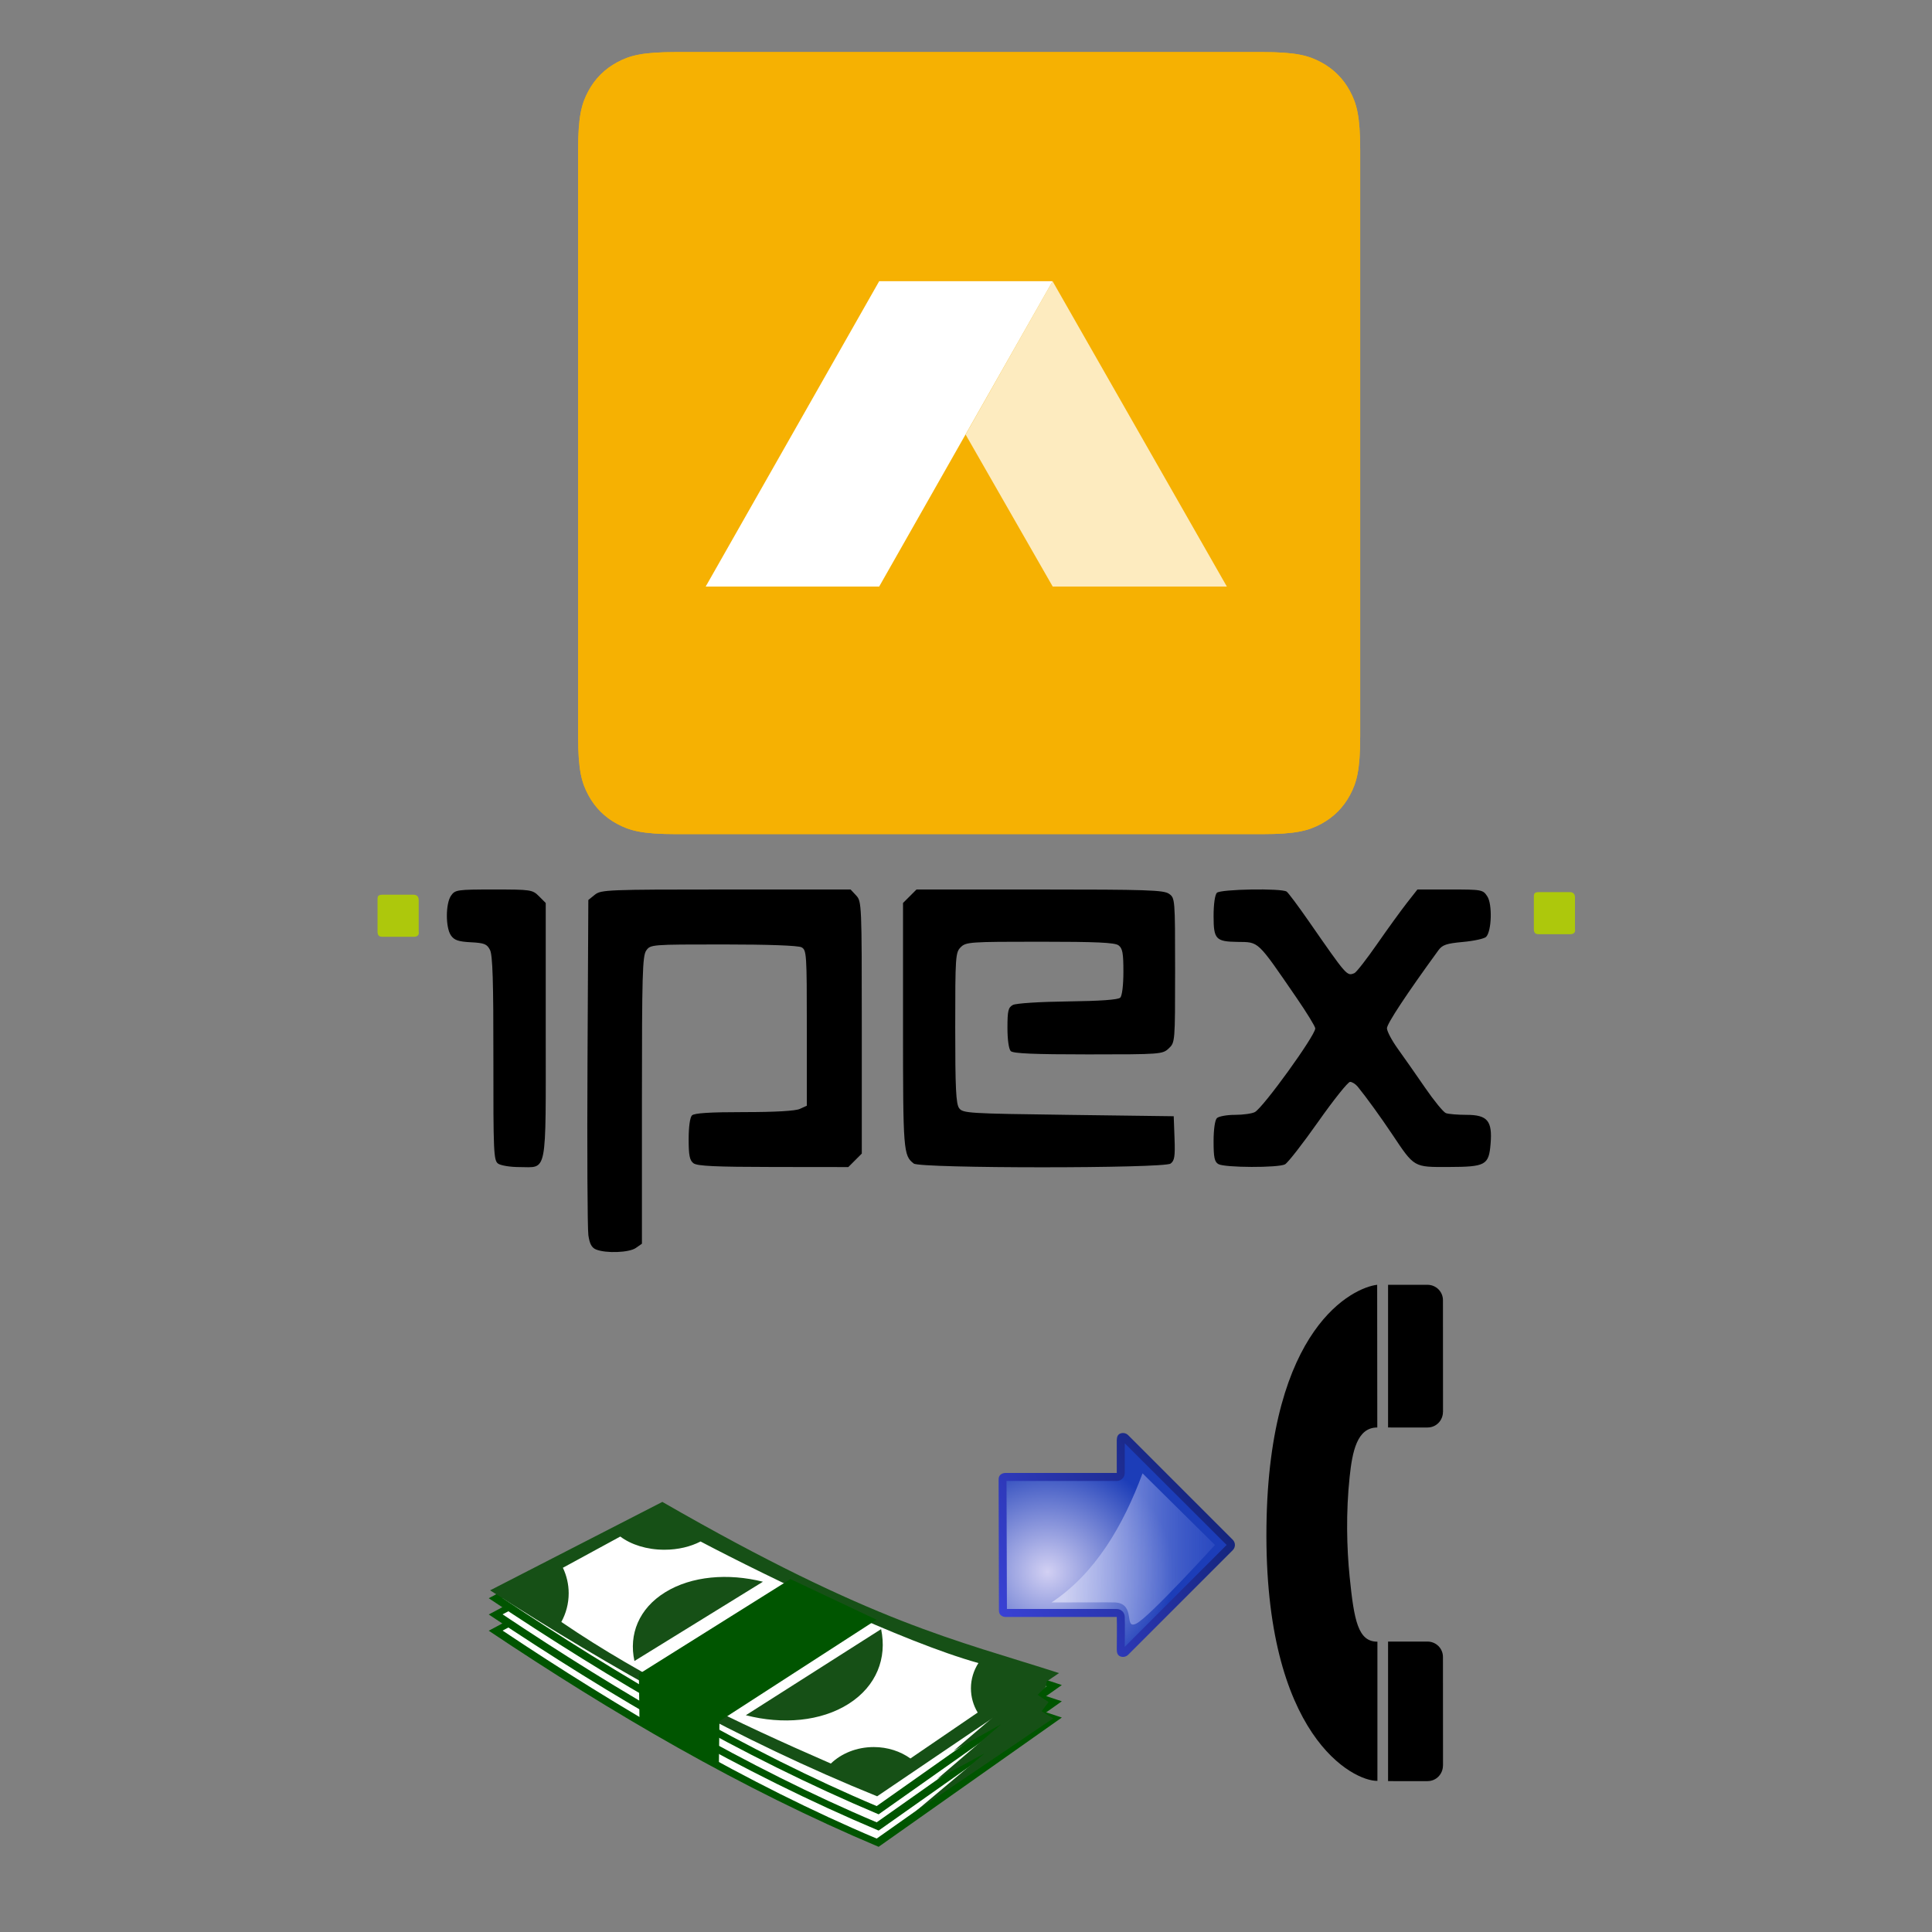<?xml version="1.0" encoding="UTF-8" standalone="no"?>
<!-- Created with Inkscape (http://www.inkscape.org/) -->

<svg
   width="400mm"
   height="400mm"
   viewBox="0 0 400 400"
   version="1.1"
   id="svg5"
   xml:space="preserve"
   inkscape:version="1.2.2 (b0a8486541, 2022-12-01)"
   sodipodi:docname="74816157-8540-49c7-bfbd-423e8ed4fbfd.svg"
   xmlns:inkscape="http://www.inkscape.org/namespaces/inkscape"
   xmlns:sodipodi="http://sodipodi.sourceforge.net/DTD/sodipodi-0.dtd"
   xmlns="http://www.w3.org/2000/svg"
   xmlns:svg="http://www.w3.org/2000/svg"><rect x="0" y="0" width="400" height="400" fill="#808080" stroke="none"/><sodipodi:namedview
     id="namedview7"
     pagecolor="#ffffff"
     bordercolor="#000000"
     borderopacity="0.25"
     inkscape:showpageshadow="2"
     inkscape:pageopacity="0.0"
     inkscape:pagecheckerboard="0"
     inkscape:deskcolor="#d1d1d1"
     inkscape:document-units="mm"
     showgrid="false"
     inkscape:zoom="0.4204826"
     inkscape:cx="104.64167"
     inkscape:cy="602.87869"
     inkscape:window-width="1920"
     inkscape:window-height="1120"
     inkscape:window-x="0"
     inkscape:window-y="0"
     inkscape:window-maximized="1"
     inkscape:current-layer="layer1" /><defs
     id="defs2"><clipPath
       clipPathUnits="userSpaceOnUse"
       id="clipPath210"><path
         d="M 64.097,512 H 447.903 c 22.288,0 30.37,-2.321 38.518,-6.678 8.148,-4.358 14.543,-10.752 18.901,-18.901 C 509.679,478.273 512,470.191 512,447.903 V 64.097 C 512,41.809 509.679,33.727 505.322,25.579 500.964,17.431 494.569,11.036 486.421,6.678 478.273,2.321 470.191,0 447.903,0 H 64.097 C 41.809,0 33.727,2.321 25.579,6.678 17.431,11.036 11.036,17.431 6.678,25.579 2.321,33.727 0,41.809 0,64.097 V 447.903 c 0,22.288 2.321,30.37 6.678,38.518 4.358,8.148 10.752,14.543 18.901,18.901 8.148,4.358 16.23,6.678 38.518,6.678 z"
         clip-rule="evenodd"
         id="path208" /></clipPath><clipPath
       clipPathUnits="userSpaceOnUse"
       id="clipPath216"><path
         d="M 0,0 H 512 V 512 H 0 Z"
         id="path214" /></clipPath><clipPath
       clipPathUnits="userSpaceOnUse"
       id="clipPath226"><path
         d="M 310.621,362 424.709,162.094 H 310.696 l -57.009,99.499 z"
         clip-rule="evenodd"
         id="path224" /></clipPath><clipPath
       clipPathUnits="userSpaceOnUse"
       id="clipPath232"><path
         d="M 0,0 H 512 V 512 H 0 Z"
         id="path230" /></clipPath><clipPath
       clipPathUnits="userSpaceOnUse"
       id="clipPath242"><path
         d="M 197.101,362 83.515,162.094 H 197.101 L 310.621,362 Z"
         clip-rule="evenodd"
         id="path240" /></clipPath><clipPath
       clipPathUnits="userSpaceOnUse"
       id="clipPath248"><path
         d="M 0,0 H 512 V 512 H 0 Z"
         id="path246" /></clipPath><clipPath
       clipPathUnits="userSpaceOnUse"
       id="clipPath2948"><path
         d="M 64.097,512 H 447.903 c 22.288,0 30.37,-2.321 38.518,-6.678 8.148,-4.358 14.543,-10.752 18.901,-18.901 C 509.679,478.273 512,470.191 512,447.903 V 64.097 C 512,41.809 509.679,33.727 505.322,25.579 500.964,17.431 494.569,11.036 486.421,6.678 478.273,2.321 470.191,0 447.903,0 H 64.097 C 41.809,0 33.727,2.321 25.579,6.678 17.431,11.036 11.036,17.431 6.678,25.579 2.321,33.727 0,41.809 0,64.097 V 447.903 c 0,22.288 2.321,30.37 6.678,38.518 4.358,8.148 10.752,14.543 18.901,18.901 8.148,4.358 16.23,6.678 38.518,6.678 z"
         clip-rule="evenodd"
         id="path2946" /></clipPath><clipPath
       clipPathUnits="userSpaceOnUse"
       id="clipPath2952"><path
         d="M 0,0 H 512 V 512 H 0 Z"
         id="path2950" /></clipPath><clipPath
       clipPathUnits="userSpaceOnUse"
       id="clipPath2956"><path
         d="M 310.621,362 424.709,162.094 H 310.696 l -57.009,99.499 z"
         clip-rule="evenodd"
         id="path2954" /></clipPath><clipPath
       clipPathUnits="userSpaceOnUse"
       id="clipPath2960"><path
         d="M 0,0 H 512 V 512 H 0 Z"
         id="path2958" /></clipPath><clipPath
       clipPathUnits="userSpaceOnUse"
       id="clipPath2964"><path
         d="M 197.101,362 83.515,162.094 H 197.101 L 310.621,362 Z"
         clip-rule="evenodd"
         id="path2962" /></clipPath><clipPath
       clipPathUnits="userSpaceOnUse"
       id="clipPath2968"><path
         d="M 0,0 H 512 V 512 H 0 Z"
         id="path2966" /></clipPath><linearGradient
       id="linearGradient1507"
       y2="50.93"
       gradientUnits="userSpaceOnUse"
       x2="45.964"
       gradientTransform="rotate(90,32.525,30.524)"
       y1="10.692"
       x1="22.04"
       inkscape:collect="always"><stop
         id="stop2858"
         style="stop-color:#3c44dc"
         offset="0" /><stop
         id="stop2860"
         style="stop-color:#0d1f6a"
         offset="1" /></linearGradient><radialGradient
       id="radialGradient1498"
       gradientUnits="userSpaceOnUse"
       cy="7.098"
       cx="-15.475"
       gradientTransform="matrix(-0.132,1.117,-1.058,-0.125,33.357,39.585)"
       r="17.1"
       inkscape:collect="always"><stop
         id="stop3632"
         style="stop-color:#d2d0f3"
         offset="0" /><stop
         id="stop3634"
         style="stop-color:#1c3db8"
         offset="1" /></radialGradient><linearGradient
       id="linearGradient1503"
       y2="48.499"
       gradientUnits="userSpaceOnUse"
       x2="1.753"
       gradientTransform="rotate(90,13,43.438)"
       y1="16.376"
       x1="1.631"
       inkscape:collect="always"><stop
         id="stop3704"
         style="stop-color:#ced1f2"
         offset="0" /><stop
         id="stop3706"
         style="stop-color:#1d42c9;stop-opacity:0"
         offset="1" /></linearGradient></defs><g
     inkscape:label="Layer 1"
     inkscape:groupmode="layer"
     id="layer1"><g
       id="g1098"
       transform="matrix(0.722,0,0,0.722,56.203,-18.226)"><g
         id="g2848"
         transform="translate(0,132.292)"><path
           style="fill:#000000;stroke-width:0.788"
           d="m 93.088,251.259 c -1.256,-0.506 -1.85,-1.606 -2.209,-4.088 -0.27,-1.867 -0.384,-24.262 -0.252,-49.767 l 0.239,-46.371 1.861,-1.506 c 1.771,-1.433 3.589,-1.506 37.602,-1.506 h 35.741 l 1.607,1.725 c 1.569,1.684 1.607,2.584 1.607,37.865 v 36.14 l -1.934,1.934 -1.934,1.934 -21.512,-0.025 c -16.638,-0.019 -21.824,-0.262 -22.891,-1.072 -1.096,-0.832 -1.379,-2.25 -1.379,-6.91 0,-3.51 0.38,-6.243 0.946,-6.809 0.665,-0.665 5.106,-0.946 14.937,-0.946 8.939,0 14.716,-0.33 15.999,-0.915 l 2.007,-0.915 v -22.307 c 0,-21.248 -0.072,-22.346 -1.524,-23.123 -0.941,-0.504 -9.522,-0.816 -22.416,-0.816 -20.696,0 -20.904,0.017 -22.119,1.752 -1.072,1.531 -1.227,6.934 -1.227,42.907 v 41.156 l -1.752,1.227 c -1.909,1.337 -8.528,1.59 -11.394,0.435 z m -28.114,-24.639 c -1.256,-0.919 -1.365,-3.37 -1.336,-30.145 0.024,-22.059 -0.212,-29.624 -0.97,-31.115 -0.865,-1.702 -1.613,-2.002 -5.496,-2.206 -3.559,-0.187 -4.744,-0.592 -5.694,-1.949 -1.582,-2.259 -1.566,-9.157 0.027,-11.432 1.168,-1.668 1.752,-1.752 12.252,-1.752 10.654,0 11.09,0.065 12.959,1.934 l 1.934,1.934 v 36.561 c 0,42.169 0.582,39.169 -7.595,39.169 -2.592,0 -5.328,-0.45 -6.081,-1 z m 119.214,-0.01 c -2.984,-2.291 -3.084,-3.577 -3.084,-39.561 v -35.158 l 1.934,-1.934 1.934,-1.934 h 35.325 c 30.697,0 35.555,0.161 37.077,1.227 1.734,1.215 1.752,1.429 1.752,21.93 0,20.621 -0.007,20.71 -1.824,22.416 -1.78,1.672 -2.34,1.714 -23.092,1.714 -15.491,0 -21.524,-0.257 -22.213,-0.946 -0.562,-0.562 -0.946,-3.269 -0.946,-6.671 0,-4.898 0.225,-5.846 1.559,-6.56 0.891,-0.477 7.632,-0.911 15.724,-1.013 9.367,-0.118 14.47,-0.484 15.066,-1.081 0.532,-0.532 0.902,-3.585 0.902,-7.443 0,-5.37 -0.252,-6.724 -1.408,-7.57 -1.076,-0.787 -6.392,-1.029 -22.536,-1.029 -20.078,0 -21.207,0.078 -22.705,1.576 -1.499,1.499 -1.576,2.627 -1.576,23.099 0,17.338 0.217,21.82 1.118,23.052 1.064,1.456 2.578,1.549 31.327,1.924 l 30.209,0.394 0.233,6.289 c 0.194,5.237 0.005,6.456 -1.136,7.29 -1.941,1.419 -71.793,1.411 -73.642,-0.009 z m 87.351,0.159 c -1.113,-0.648 -1.379,-1.907 -1.379,-6.517 0,-3.393 0.384,-6.098 0.946,-6.66 0.52,-0.52 2.849,-0.946 5.175,-0.946 2.326,0 4.897,-0.358 5.714,-0.795 2.396,-1.282 17.326,-21.958 17.326,-23.993 0,-0.529 -2.416,-4.477 -5.369,-8.775 -11.429,-16.632 -10.699,-15.942 -16.947,-16.033 -6.22,-0.091 -6.844,-0.766 -6.844,-7.413 0,-3.402 0.384,-6.109 0.946,-6.671 1.049,-1.049 18.526,-1.348 20,-0.343 0.467,0.318 3.312,4.125 6.322,8.46 11.062,15.927 10.952,15.801 13.123,14.918 0.542,-0.22 3.468,-3.972 6.502,-8.338 3.034,-4.366 6.877,-9.671 8.539,-11.79 l 3.022,-3.853 h 9.372 c 9.139,0 9.404,0.049 10.669,1.98 1.479,2.258 1.244,10.017 -0.353,11.613 -0.51,0.51 -3.489,1.163 -6.62,1.45 -4.748,0.435 -5.918,0.832 -7.056,2.394 -9.128,12.529 -14.769,21.077 -14.755,22.363 0.009,0.867 1.422,3.527 3.14,5.911 1.718,2.384 5.225,7.391 7.794,11.127 2.569,3.736 5.253,7.017 5.966,7.29 0.713,0.273 3.386,0.497 5.942,0.497 5.987,0 7.425,1.734 6.88,8.299 -0.508,6.131 -1.396,6.619 -12.099,6.65 -10.025,0.029 -9.713,0.211 -16.156,-9.432 -3.246,-4.858 -7.378,-10.564 -9.846,-13.595 -0.618,-0.759 -1.608,-1.379 -2.201,-1.379 -0.593,0 -4.703,5.145 -9.133,11.433 -4.43,6.288 -8.713,11.785 -9.517,12.216 -1.914,1.024 -17.32,0.969 -19.102,-0.068 z"
           id="path179" /><path
           id="path2824"
           style="fill:#adc80c;fill-opacity:1;stroke-width:0.279"
           d="m 30.419,155.553 v 1.509 1.509 1.509 c 0,1.362 0.672,1.509 1.475,1.509 h 1.475 1.475 1.475 1.475 1.475 1.475 c 1.871,0 1.475,-1.348 1.475,-1.51 v -1.51 -1.51 -1.51 -1.51 -1.51 -1.51 c 0,-1.421 -1.167,-1.51 -1.475,-1.51 h -1.475 -1.475 -1.475 -1.475 -1.475 -1.475 c -1.475,0 -1.475,0.576 -1.475,1.51 v 1.51 1.51 z"
           sodipodi:nodetypes="cccsscccccsscccccsscccccssccc" /><path
           id="path2827"
           style="fill:#adc80c;fill-opacity:1;stroke-width:0.279"
           d="m 361.998,154.811 v 1.509 1.509 1.509 c 0,1.362 0.672,1.509 1.475,1.509 h 1.475 1.475 1.475 1.475 1.475 1.475 c 1.871,0 1.475,-1.348 1.475,-1.51 v -1.51 -1.51 -1.51 -1.51 -1.51 -1.51 c 0,-1.421 -1.167,-1.51 -1.475,-1.51 h -1.475 -1.475 -1.475 -1.475 -1.475 -1.475 c -1.475,0 -1.475,0.576 -1.475,1.51 v 1.51 1.51 z"
           sodipodi:nodetypes="cccsscccccsscccccsscccccssccc" /></g><g
         id="g418"
         transform="matrix(0.438,0,0,-0.438,87.94,264.435)"><g
           id="g340" /><g
           id="g348"><g
             id="g346"
             clip-path="url(#clipPath210)"><g
               id="g344"
               clip-path="url(#clipPath216)"><path
                 d="M -1,513 H 513 V -1 H -1 Z"
                 style="fill:#f6b102;fill-opacity:1;fill-rule:nonzero;stroke:none"
                 id="path342" /></g></g></g><g
           id="g356"><g
             id="g354"
             clip-path="url(#clipPath226)"><g
               id="g352"
               clip-path="url(#clipPath232)"><path
                 d="M 252.688,363 H 425.709 V 161.094 H 252.688 Z"
                 style="fill:#fdebbf;fill-opacity:1;fill-rule:nonzero;stroke:none"
                 id="path350" /></g></g></g><g
           id="g364"><g
             id="g362"
             clip-path="url(#clipPath242)"><g
               id="g360"
               clip-path="url(#clipPath248)"><path
                 d="M 82.515,363 H 311.621 V 161.094 H 82.515 Z"
                 style="fill:#ffffff;fill-opacity:1;fill-rule:nonzero;stroke:none"
                 id="path358" /></g></g></g><g
           id="g366" /><g
           id="g374"><g
             id="g372"
             clip-path="url(#clipPath210)"><g
               id="g370"
               clip-path="url(#clipPath216)"><path
                 d="M -1,513 H 513 V -1 H -1 Z"
                 style="fill:#f6b102;fill-opacity:1;fill-rule:nonzero;stroke:none"
                 id="path368" /></g></g></g><g
           id="g382"><g
             id="g380"
             clip-path="url(#clipPath226)"><g
               id="g378"
               clip-path="url(#clipPath232)"><path
                 d="M 252.688,363 H 425.709 V 161.094 H 252.688 Z"
                 style="fill:#fdebbf;fill-opacity:1;fill-rule:nonzero;stroke:none"
                 id="path376" /></g></g></g><g
           id="g390"><g
             id="g388"
             clip-path="url(#clipPath242)"><g
               id="g386"
               clip-path="url(#clipPath248)"><path
                 d="M 82.515,363 H 311.621 V 161.094 H 82.515 Z"
                 style="fill:#ffffff;fill-opacity:1;fill-rule:nonzero;stroke:none"
                 id="path384" /></g></g></g></g></g><g
       id="g1498"
       transform="matrix(0.815,0,0,0.815,368.48,101.059)"><g
         id="g1941"
         transform="matrix(0.265,0,0,0.265,-130.41,202.388)"><path
           id="path1943"
           style="fill:#000000"
           d="M 106.18,0 C 83.803,2.504 2.43,39.697 0.05,231.48 -2.447,433.5 83.803,476 106.42,475.55 V 342.11 c -18.617,0 -22.363,-20.27 -26.617,-62.11 -2.815,-27.68 -3.636,-61.94 0,-96 2.552,-23.89 7,-47.22 26.497,-47.22 z" /><path
           id="path1945"
           style="fill:#000000"
           d="m 154.43,475.78 c 8.62,0 14.81,-7.03 14.81,-14.9 l 0.06,-0.06 c 0,0 -0.06,-104 -0.06,-104.07 0,-8.25 -6.69,-14.75 -14.81,-14.75 h -37.8 v 133.78 c 0,0 37.71,0.06 37.74,0.03 z" /><path
           id="path1947"
           style="fill:#000000"
           d="m 154.43,136.78 c 8.62,0 14.81,-7.03 14.81,-14.9 l 0.06,-0.06 c 0,0 -0.06,-107 -0.06,-107.07 C 169.24,6.504 162.55,0 154.43,0 h -37.8 v 136.78 c 0,0 37.71,0.06 37.74,0.03 z" /></g><g
         id="g5859"
         transform="matrix(1.386,0,0,1.459,-363.273,-60.207)"><g
           transform="matrix(-0.707,0,0,0.707,-6.093,-40.117)"
           id="g5231"><g
             id="g5257"
             transform="translate(-6.429,-84.643)" /><g
             transform="translate(-6.429,-92.643)"
             id="g5273"><g
               id="g5275"><path
                 style="fill:#ffffff;stroke:none"
                 d="m -190.893,425.755 45,30.536 0.536,0.357 8.929,-3.393 18.929,-8.75 17.143,-8.75 18.571,-10 27.679,-16.607 7.857,-4.821 -43.571,-21.964 -36.786,19.464 -17.679,8.393 -24.286,8.75 z"
                 id="path5277"
                 inkscape:connector-curvature="0"
                 transform="translate(6.429,84.643)" /><path
                 style="fill:#005500;stroke:none"
                 d="m -83.204,466.295 c -55.31,31.494 -76.664,35.629 -103.591,44.233 l 47.499,31.839 c 35.855,-14.363 69.041,-32.88 101.073,-53.217 z m -0.315,1.639 41.707,21.182 c -29.705,18.86 -63.73,37.898 -96.981,51.217 l -44.036,-29.51 c 24.971,-7.979 48.018,-13.682 99.31,-42.889 z"
                 id="path5279"
                 inkscape:connector-curvature="0" /></g></g><g
             id="g5281"
             transform="translate(-6.429,-96.643)"><g
               id="g5283"><path
                 transform="translate(6.429,84.643)"
                 inkscape:connector-curvature="0"
                 id="path5285"
                 d="m -190.893,425.755 45,30.536 0.536,0.357 8.929,-3.393 18.929,-8.75 17.143,-8.75 18.571,-10 27.679,-16.607 7.857,-4.821 -43.571,-21.964 -36.786,19.464 -17.679,8.393 -24.286,8.75 z"
                 style="fill:#ffffff;stroke:none" /><path
                 inkscape:connector-curvature="0"
                 id="path5287"
                 d="m -83.204,466.295 c -55.31,31.494 -76.664,35.629 -103.591,44.233 l 47.499,31.839 c 35.855,-14.363 69.041,-32.88 101.073,-53.217 z m -0.315,1.639 41.707,21.182 c -29.705,18.86 -63.73,37.898 -96.981,51.217 l -44.036,-29.51 c 24.971,-7.979 48.018,-13.682 99.31,-42.889 z"
                 style="fill:#005500;stroke:none" /></g></g><g
             transform="translate(-6.429,-100.643)"
             id="g5289"><g
               id="g5291"><path
                 style="fill:#ffffff;stroke:none"
                 d="m -190.893,425.755 45,30.536 0.536,0.357 8.929,-3.393 18.929,-8.75 17.143,-8.75 18.571,-10 27.679,-16.607 7.857,-4.821 -43.571,-21.964 -36.786,19.464 -17.679,8.393 -24.286,8.75 z"
                 id="path5293"
                 inkscape:connector-curvature="0"
                 transform="translate(6.429,84.643)" /><path
                 style="fill:#005500;stroke:none"
                 d="m -83.204,466.295 c -55.31,31.494 -76.664,35.629 -103.591,44.233 l 47.499,31.839 c 35.855,-14.363 69.041,-32.88 101.073,-53.217 z m -0.315,1.639 41.707,21.182 c -29.705,18.86 -63.73,37.898 -96.981,51.217 l -44.036,-29.51 c 24.971,-7.979 48.018,-13.682 99.31,-42.889 z"
                 id="path5295"
                 inkscape:connector-curvature="0" /></g></g><g
             id="g5297"
             transform="translate(0,-14)"><path
               inkscape:connector-curvature="0"
               id="path5299"
               d="m -180.714,422.005 c 0,0 5.714,3.929 6.429,7.143 0.714,3.214 23.929,16.786 23.929,16.786 h 11.429 l 7.857,-1.786 19.643,-9.286 15.714,-6.786 18.929,-10.357 17.857,-10.714 V 395.576 L -84.643,383.434 -97.5,385.219 l -11.786,7.143 -28.929,12.857 -37.5,13.214 z"
               style="fill:#ffffff;stroke:none" /><g
               id="g5301"
               style="fill:#165016"><path
                 style="fill:#165016;stroke:none"
                 d="M -89.656,378.781 C -144.567,408.797 -165.768,412.738 -192.5,420.938 l 47.156,30.344 C -109.747,437.593 -76.801,419.945 -45,400.562 Z M -78.75,387.312 -63.875,395 c -0.955,1.916 -1.5,4.037 -1.5,6.281 0,2.55 0.692,4.957 1.906,7.062 -21.464,13.908 -45.382,24.753 -69.875,34.875 -2.712,-2.49 -6.691,-4.062 -11.125,-4.062 -3.624,0 -6.93,1.067 -9.5,2.812 l -17.438,-11.312 c 1.127,-1.778 1.75,-3.807 1.75,-5.969 0,-2.267 -0.707,-4.38 -1.938,-6.219 19.455,-5.135 54.124,-20.98 72.031,-29.938 2.577,1.271 5.824,2.031 9.375,2.031 4.567,0 8.657,-1.261 11.438,-3.25 z"
                 id="path5303"
                 inkscape:connector-curvature="0" /><path
                 style="color:#000000;display:inline;overflow:visible;visibility:visible;fill:#165016;stroke:none;stroke-width:0.079;marker:none;enable-background:accumulate"
                 d="m -146.368,410.117 c -1.586,7.114 1.2,14.034 8.403,18.389 7.202,4.355 17.172,5.146 26.662,2.812 z"
                 id="path5305"
                 inkscape:connector-curvature="0"
                 sodipodi:nodetypes="cscc" /><path
                 sodipodi:nodetypes="cscc"
                 inkscape:connector-curvature="0"
                 id="path5307"
                 d="m -82.423,417.965 c 1.506,-6.552 -1.14,-12.925 -7.982,-16.935 -6.842,-4.01 -16.311,-4.74 -25.327,-2.59 z"
                 style="color:#000000;display:inline;overflow:visible;visibility:visible;fill:#165016;stroke:none;stroke-width:0.074;marker:none;enable-background:accumulate" /></g></g><path
             style="fill:#005500;stroke:none"
             d="m -145.179,393.791 40.714,25 0.15,10.671 20.579,-10.4 0.164,-11.878 -39.286,-23.393 z"
             id="path5309"
             inkscape:connector-curvature="0"
             sodipodi:nodetypes="ccccccc" /></g><path
           sodipodi:nodetypes="cccccccccccccc"
           inkscape:connector-curvature="0"
           id="path5857"
           d="m 127.846,248.203 -0.239,1.761 -1.535,1.409 2.014,1.254 -1.276,1.614 2.129,1.232 -25.322,16.267 12.764,-10.186 -8.723,4.492 11.739,-9.551 -8.719,4.633 10.988,-8.906 -8.961,5.698 z"
           style="fill:#165016;stroke:none" /></g><g
         id="g2471"
         transform="matrix(-1.663,0,0,-1.663,-115.207,321.694)"><path
           id="path2125"
           sodipodi:nodetypes="ccccsccccsccccc"
           style="fill:url(#linearGradient1507)"
           d="m 50,22 c 0,-1 -1,-1 -1,-1 H 32 c -0.049,-1 0,-5 0,-5 -0.009,-0.447 -0.109,-0.846 -0.523,-1.016 -0.414,-0.17 -0.889,-0.077 -1.209,0.235 l -16,16 c -0.422,0.435 -0.422,1.127 0,1.562 l 16,16 c 0.32,0.312 0.795,0.405 1.209,0.235 C 31.891,48.846 31.991,48.447 32,48 v -5 h 17.049 c 0,0 1,0 1,-1 C 50.049,36 50,28 50,22 Z" /><path
           id="path3636"
           style="fill:url(#radialGradient1498)"
           transform="rotate(90,32,32)"
           d="m 41.781,15.156 c -5.903,0.002 -13.643,0.061 -19.562,0.063 V 32 c 10e-4,0.649 -0.508,1.186 -1.157,1.219 -1.093,0.053 -4.057,0.008 -4.624,0 L 32,48.781 47.531,33.219 H 43 c -0.673,0 -1.219,-0.546 -1.219,-1.219 z" /><path
           id="path3696"
           sodipodi:nodetypes="cscccc"
           style="fill:url(#linearGradient1503)"
           d="m 41.969,23.219 c -4.118,0 -9.206,0.037 -9.75,0 C 29,23 31,19 29,20 27,21 17,32 17,32 L 28.062,42.938 C 31,35 35.276,27.638 41.969,23.219 Z" /></g></g></g></svg>
